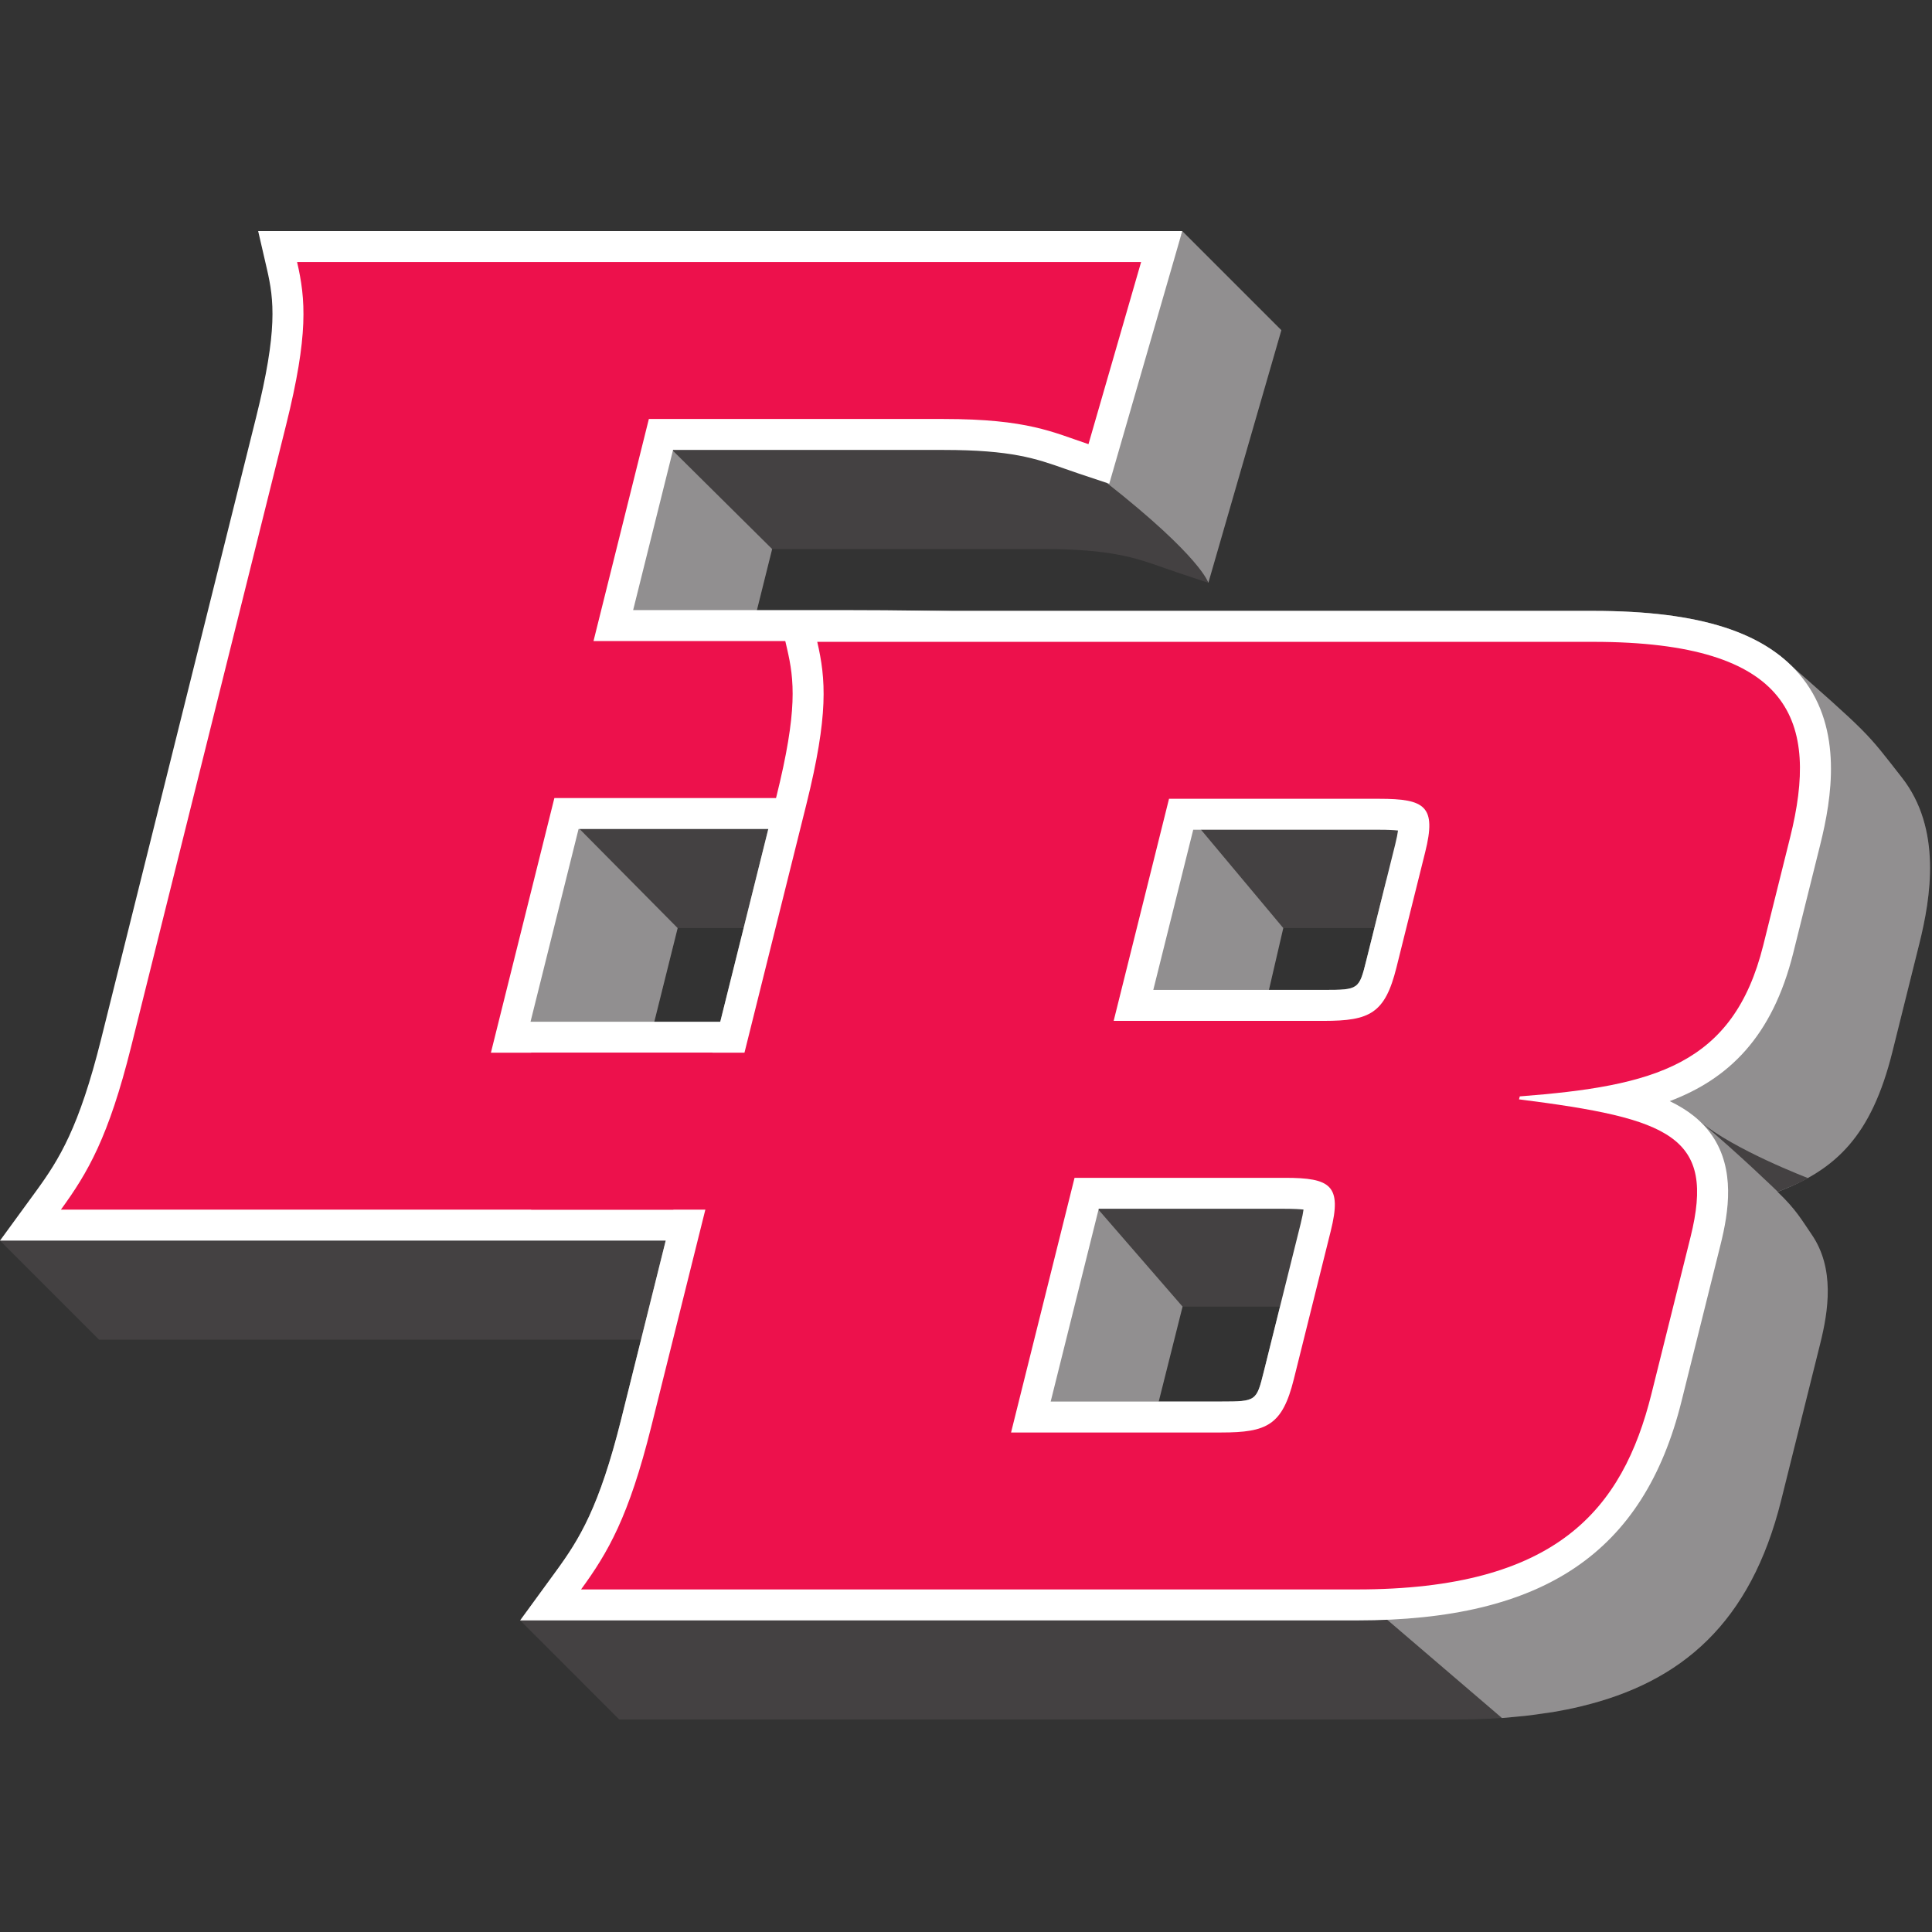 <?xml version="1.0" encoding="UTF-8"?>
<svg width="200px" height="200px" viewBox="0 0 200 200" version="1.1" xmlns="http://www.w3.org/2000/svg" xmlns:xlink="http://www.w3.org/1999/xlink">
    <rect x="0" y="0" width="200" height="200" fill="#333333" stroke="none"/>
    <!-- Generator: Sketch 51.3 (57544) - http://www.bohemiancoding.com/sketch -->
    <title>cal-st-east-bay</title>
    <desc>Created with Sketch.</desc>
    <defs></defs>
    <g id="cal-st-east-bay" stroke="none" stroke-width="1" fill="none" fill-rule="evenodd">
        <g id="cal-st-east-bay_BGL">
            <g id="cal-st-east-bay" transform="translate(0, 22)">
                <g id="g10" transform="translate(100, 78.436) scale(-1, 1) rotate(-180) translate(-100, -78.436) translate(0, 0.872)" fill-rule="nonzero">
                    <g id="g12">
                        <polyline id="path14" fill="#444142" points="145.596 92.105 122.977 92.105 122.977 81.927 145.596 81.927 145.596 92.105"></polyline>
                        <path d="M105.119,39.316 L10.256,39.316 L0,49.573 C2.43,52.906 18.441,51.019 20.719,60.157 L36.765,124.532 C39.012,133.544 38.627,136.703 37.889,139.895 L36.982,143.822 L132.646,143.822 L125.087,117.668 L121.921,118.723 C121.419,118.891 120.936,119.061 120.456,119.23 C117.511,120.268 114.966,121.165 107.928,121.165 L79.931,121.165 L75.798,104.584 L98.365,104.584 C103.359,104.584 107.002,104.504 109.929,104.44 C112.09,104.393 113.961,104.351 115.874,104.351 L120.13,104.351 L112.683,78.428 L109.275,79.565 C105.793,80.727 102.194,81.927 94.314,81.927 L70.15,81.927 L65.176,61.974 L93.569,61.974 C101.817,61.974 106.046,63.226 110.135,64.438 L116.678,66.376 L114.024,60.112 L105.119,39.316" id="path16" fill="#444142"></path>
                        <path d="M119.388,75.524 L137.05,75.524 C140.677,75.524 140.692,75.582 141.447,78.611 L144.427,90.567 C144.592,91.231 144.678,91.7 144.721,92.024 C144.331,92.068 143.723,92.105 142.782,92.105 L123.522,92.105 L119.388,75.524 Z M137.05,69.114 L111.183,69.114 L118.513,98.515 L142.782,98.515 C145.522,98.515 148.336,98.334 150.024,96.175 C151.632,94.116 151.242,91.401 150.647,89.017 L147.668,77.061 C146.003,70.38 142.651,69.114 137.05,69.114 Z M108.767,32.914 L126.428,32.914 C130.055,32.914 130.071,32.971 130.826,36.001 L134.646,51.33 C134.812,51.993 134.897,52.462 134.94,52.787 C134.55,52.829 133.944,52.867 133.001,52.867 L113.741,52.867 L108.767,32.914 Z M126.428,26.503 L100.561,26.503 L108.732,59.277 L133.001,59.277 C135.741,59.277 138.555,59.097 140.244,56.937 C141.853,54.878 141.462,52.163 140.867,49.78 L137.045,34.451 C135.379,27.77 132.028,26.503 126.428,26.503 Z M88.369,108.351 C88.674,104.844 88.269,100.715 86.576,93.921 L70.53,29.547 C69.063,23.661 67.641,19.823 65.971,16.667 L140.465,16.667 C159.501,16.667 165.178,23.784 167.844,34.47 L171.892,50.716 C172.654,53.769 172.672,55.77 171.945,56.829 C170.371,59.13 163.623,60.159 156.847,61.015 L153.253,61.469 L154.783,67.521 L157.079,67.697 C171.41,68.803 176.941,70.966 179.419,80.911 L182.206,92.099 C183.614,97.741 183.413,101.464 181.576,103.817 C179.224,106.826 173.621,108.351 164.917,108.351 L88.369,108.351 Z M140.465,10.256 L53.847,10.256 L57.561,15.35 C59.991,18.682 62.031,21.959 64.31,31.097 L80.356,95.471 C82.602,104.484 82.217,107.642 81.479,110.835 L80.572,114.762 L164.917,114.762 C175.997,114.762 182.896,112.538 186.627,107.763 C190.767,102.463 189.637,95.401 188.427,90.549 L185.64,79.361 C183.465,70.638 178.936,66.31 172.85,64.01 C174.715,63.114 176.195,61.97 177.235,60.45 C179.632,56.949 178.964,52.58 178.113,49.166 L174.064,32.919 C170.154,17.245 159.792,10.256 140.465,10.256 Z" id="path18" fill="#918F90"></path>
                        <path d="M160.904,78.761 L157.924,66.804 C156.259,60.124 152.908,58.858 147.306,58.858 L121.439,58.858 L128.769,86.862 L153.038,86.862 C155.778,86.862 158.592,86.68 160.281,84.521 C161.888,82.462 161.499,81.144 160.904,78.761 Z M151.123,39.523 L147.301,24.195 C145.636,17.514 142.285,16.247 136.685,16.247 L110.817,16.247 L118.989,49.021 L143.258,49.021 C145.997,49.021 148.812,48.841 150.5,46.681 C152.109,44.621 151.718,41.907 151.123,39.523 Z M196.883,97.507 C193.153,102.282 186.254,104.505 175.173,104.505 L90.829,104.505 L91.735,100.579 C92.474,97.386 92.859,94.227 90.611,85.215 L74.565,20.841 C72.287,11.703 56.277,13.59 53.847,10.256 L64.104,0 L150.722,0 C170.049,0 180.41,6.989 184.321,22.663 L188.369,38.91 C189.221,42.324 189.888,46.692 187.491,50.194 C186.451,51.714 185.732,52.778 183.972,54.603 C190.058,56.904 193.722,60.382 195.896,69.104 L198.683,80.292 C199.894,85.144 201.023,92.207 196.883,97.507 Z" id="path20" fill="#444142"></path>
                        <polyline id="path22" fill="#918F90" points="57.276 94.933 70.15 81.927 65.176 61.974 49.737 61.974 57.276 94.933"></polyline>
                        <polyline id="path24" fill="#918F90" points="67.007 133.973 79.931 121.165 75.991 105.359 59.943 106.099 67.007 133.973"></polyline>
                        <path d="M122.389,154.078 L132.646,143.822 L125.087,117.668 C125.087,117.668 124.362,120.308 114.587,128.001 C117.952,140.982 122.389,154.078 122.389,154.078" id="path26" fill="#918F90"></path>
                        <path d="M94.864,49.573 L0,49.573 L3.714,54.666 C6.144,57.999 8.184,61.276 10.463,70.414 L26.508,134.788 C28.756,143.8 28.37,146.959 27.632,150.151 L26.725,154.078 L122.389,154.078 L114.83,127.925 L111.665,128.979 C111.163,129.147 110.68,129.317 110.2,129.486 C107.254,130.524 104.71,131.422 97.671,131.422 L69.674,131.422 L65.542,114.841 L88.108,114.841 C93.102,114.841 96.746,114.761 99.673,114.697 C101.834,114.649 103.704,114.607 105.617,114.607 L109.873,114.607 L102.426,88.685 L99.018,89.821 C95.537,90.983 91.938,92.183 84.058,92.183 L59.893,92.183 L54.92,72.231 L83.312,72.231 C91.561,72.231 95.789,73.483 99.879,74.694 L106.422,76.633 L103.768,70.369 L94.864,49.573" id="path28" fill="#FFFFFF"></path>
                        <path d="M83.312,69.025 C92.048,69.025 96.684,70.405 100.821,71.631 L92.749,52.778 L6.304,52.778 C9.098,56.611 11.241,60.289 13.573,69.639 L29.618,134.013 C31.95,143.363 31.641,147.041 30.755,150.873 L118.127,150.873 L112.678,132.021 C108.998,133.246 106.408,134.627 97.671,134.627 L67.17,134.627 L61.439,111.636 L88.108,111.636 C96.692,111.636 101.033,111.402 105.617,111.402 L100.269,92.783 C96.589,94.009 92.642,95.389 84.058,95.389 L57.389,95.389 L50.818,69.025 L83.312,69.025" id="path30" fill="#ED114C"></path>
                        <path d="M196.883,97.507 C193.153,102.282 193.69,101.825 184.217,110.159 L153.628,104.505 L148.832,88.259 L153.038,88.259 C155.778,88.259 158.592,88.078 160.281,85.918 C161.888,83.86 161.499,81.144 160.904,78.761 L157.924,66.804 C156.259,60.124 152.908,58.858 147.306,58.858 L140.15,58.858 L137.246,49.021 L140.288,49.021 L143.258,49.021 C145.997,49.021 148.812,48.841 150.5,46.681 C152.109,44.621 151.718,41.907 151.123,39.523 L147.301,24.195 C147.235,23.922 147.158,23.672 147.085,23.416 C145.354,17.427 142.056,16.247 136.685,16.247 L155.456,0.174 L155.488,0.149 C155.959,0.182 156.41,0.236 156.871,0.279 C157.21,0.311 157.556,0.339 157.89,0.376 C158.535,0.447 159.158,0.537 159.778,0.63 C160.118,0.68 160.467,0.719 160.8,0.776 C161.746,0.936 162.667,1.12 163.554,1.332 C163.591,1.341 163.624,1.353 163.66,1.36 C174.132,3.86 181.231,10.04 184.379,22.663 L188.429,38.91 C189.281,42.324 189.949,46.692 187.551,50.194 C186.51,51.714 185.938,52.778 184.032,54.603 C184.021,54.607 184.012,54.611 184,54.615 C190.072,56.919 193.724,60.395 195.896,69.104 L198.683,80.292 C199.894,85.144 201.023,92.207 196.883,97.507" id="path32" fill="#918F90"></path>
                        <polyline id="path34" fill="#918F90" points="113.612 52.778 118.86 48.932 114.587 32.701 106.361 32.701 112.784 52.242 113.612 52.778"></polyline>
                        <path d="M175.986,61.913 C180.009,58.547 184.033,54.631 184.033,54.631 C184.033,54.631 186.587,55.622 187.151,56.052 C187.151,56.052 179.517,58.958 175.986,61.913" id="path36" fill="#444142"></path>
                        <polyline id="path38" fill="#444142" points="135.601 53.528 111.507 53.528 111.507 42.739 135.601 42.739 135.601 53.528"></polyline>
                        <polyline id="path40" fill="#918F90" points="109.414 57.731 122.419 42.739 119.427 30.825 102.119 31.466 109.414 57.731"></polyline>
                        <polyline id="path42" fill="#918F90" points="120.121 97.135 132.845 81.927 130.135 70.23 112.827 70.871 120.121 97.135"></polyline>
                        <path d="M140.465,10.256 L53.847,10.256 L57.561,15.35 C59.991,18.682 62.031,21.959 64.31,31.097 L80.356,95.471 C82.602,104.484 82.217,107.642 81.479,110.835 L80.572,114.762 L164.917,114.762 C175.997,114.762 182.896,112.538 186.627,107.763 C190.767,102.463 189.637,95.401 188.427,90.549 L185.64,79.361 C183.465,70.638 178.936,66.31 172.85,64.01 C174.715,63.114 176.195,61.97 177.235,60.45 C179.632,56.949 178.964,52.58 178.113,49.166 L174.064,32.919 C170.154,17.245 159.792,10.256 140.465,10.256 Z M119.388,75.524 L137.05,75.524 C140.677,75.524 140.692,75.582 141.447,78.611 L144.427,90.567 C144.592,91.231 144.678,91.7 144.721,92.024 C144.331,92.068 143.723,92.105 142.782,92.105 L123.522,92.105 L119.388,75.524 Z M137.05,69.114 L111.183,69.114 L118.513,98.515 L142.782,98.515 C145.522,98.515 148.336,98.334 150.024,96.175 C151.632,94.116 151.242,91.401 150.647,89.017 L147.668,77.061 C146.003,70.38 142.651,69.114 137.05,69.114 Z M108.767,32.914 L126.428,32.914 C130.055,32.914 130.071,32.971 130.826,36.001 L134.646,51.33 C134.812,51.993 134.897,52.462 134.94,52.787 C134.55,52.829 133.944,52.867 133.001,52.867 L113.741,52.867 L108.767,32.914 Z M126.428,26.503 L100.561,26.503 L108.732,59.277 L133.001,59.277 C135.741,59.277 138.555,59.097 140.244,56.937 C141.853,54.878 141.462,52.163 140.867,49.78 L137.045,34.451 C135.379,27.77 132.028,26.503 126.428,26.503 Z M88.369,108.351 C88.674,104.844 88.269,100.715 86.576,93.921 L70.53,29.547 C69.063,23.661 67.641,19.823 65.971,16.667 L140.465,16.667 C159.501,16.667 165.178,23.784 167.844,34.47 L171.892,50.716 C172.654,53.769 172.672,55.77 171.945,56.829 C170.371,59.13 163.623,60.159 156.847,61.015 L153.253,61.469 L154.783,67.521 L157.079,67.697 C171.41,68.803 176.941,70.966 179.419,80.911 L182.206,92.099 C183.614,97.741 183.413,101.464 181.576,103.817 C179.224,106.826 173.621,108.351 164.917,108.351 L88.369,108.351 Z" id="path44" fill="#FFFFFF"></path>
                        <path d="M115.286,72.319 L137.05,72.319 C141.803,72.319 143.373,73.085 144.558,77.836 L147.537,89.792 C148.722,94.543 147.532,95.31 142.782,95.31 L121.017,95.31 L115.286,72.319 Z M104.664,29.709 L126.428,29.709 C131.181,29.709 132.751,30.476 133.936,35.226 L137.756,50.554 C138.941,55.304 137.751,56.072 133.001,56.072 L111.237,56.072 L104.664,29.709 Z M83.466,94.697 C85.797,104.047 85.487,107.725 84.602,111.557 L164.917,111.557 C185.609,111.557 188.299,103.28 185.317,91.325 L182.529,80.136 C179.435,67.721 171.236,65.575 157.327,64.502 L157.249,64.195 C172.999,62.203 177.599,60.363 175.003,49.941 L170.954,33.694 C167.972,21.74 161.158,13.462 140.465,13.462 L60.151,13.462 C62.945,17.294 65.089,20.972 67.42,30.322 L83.466,94.697 Z" id="path46" fill="#ED114C"></path>
                        <polyline id="path48" fill="#ED114C" points="104.024 52.778 54.986 52.778 54.986 69.026 104.024 69.026 104.024 52.778"></polyline>
                    </g>
                </g>
            </g>
        </g>
    </g>
</svg>